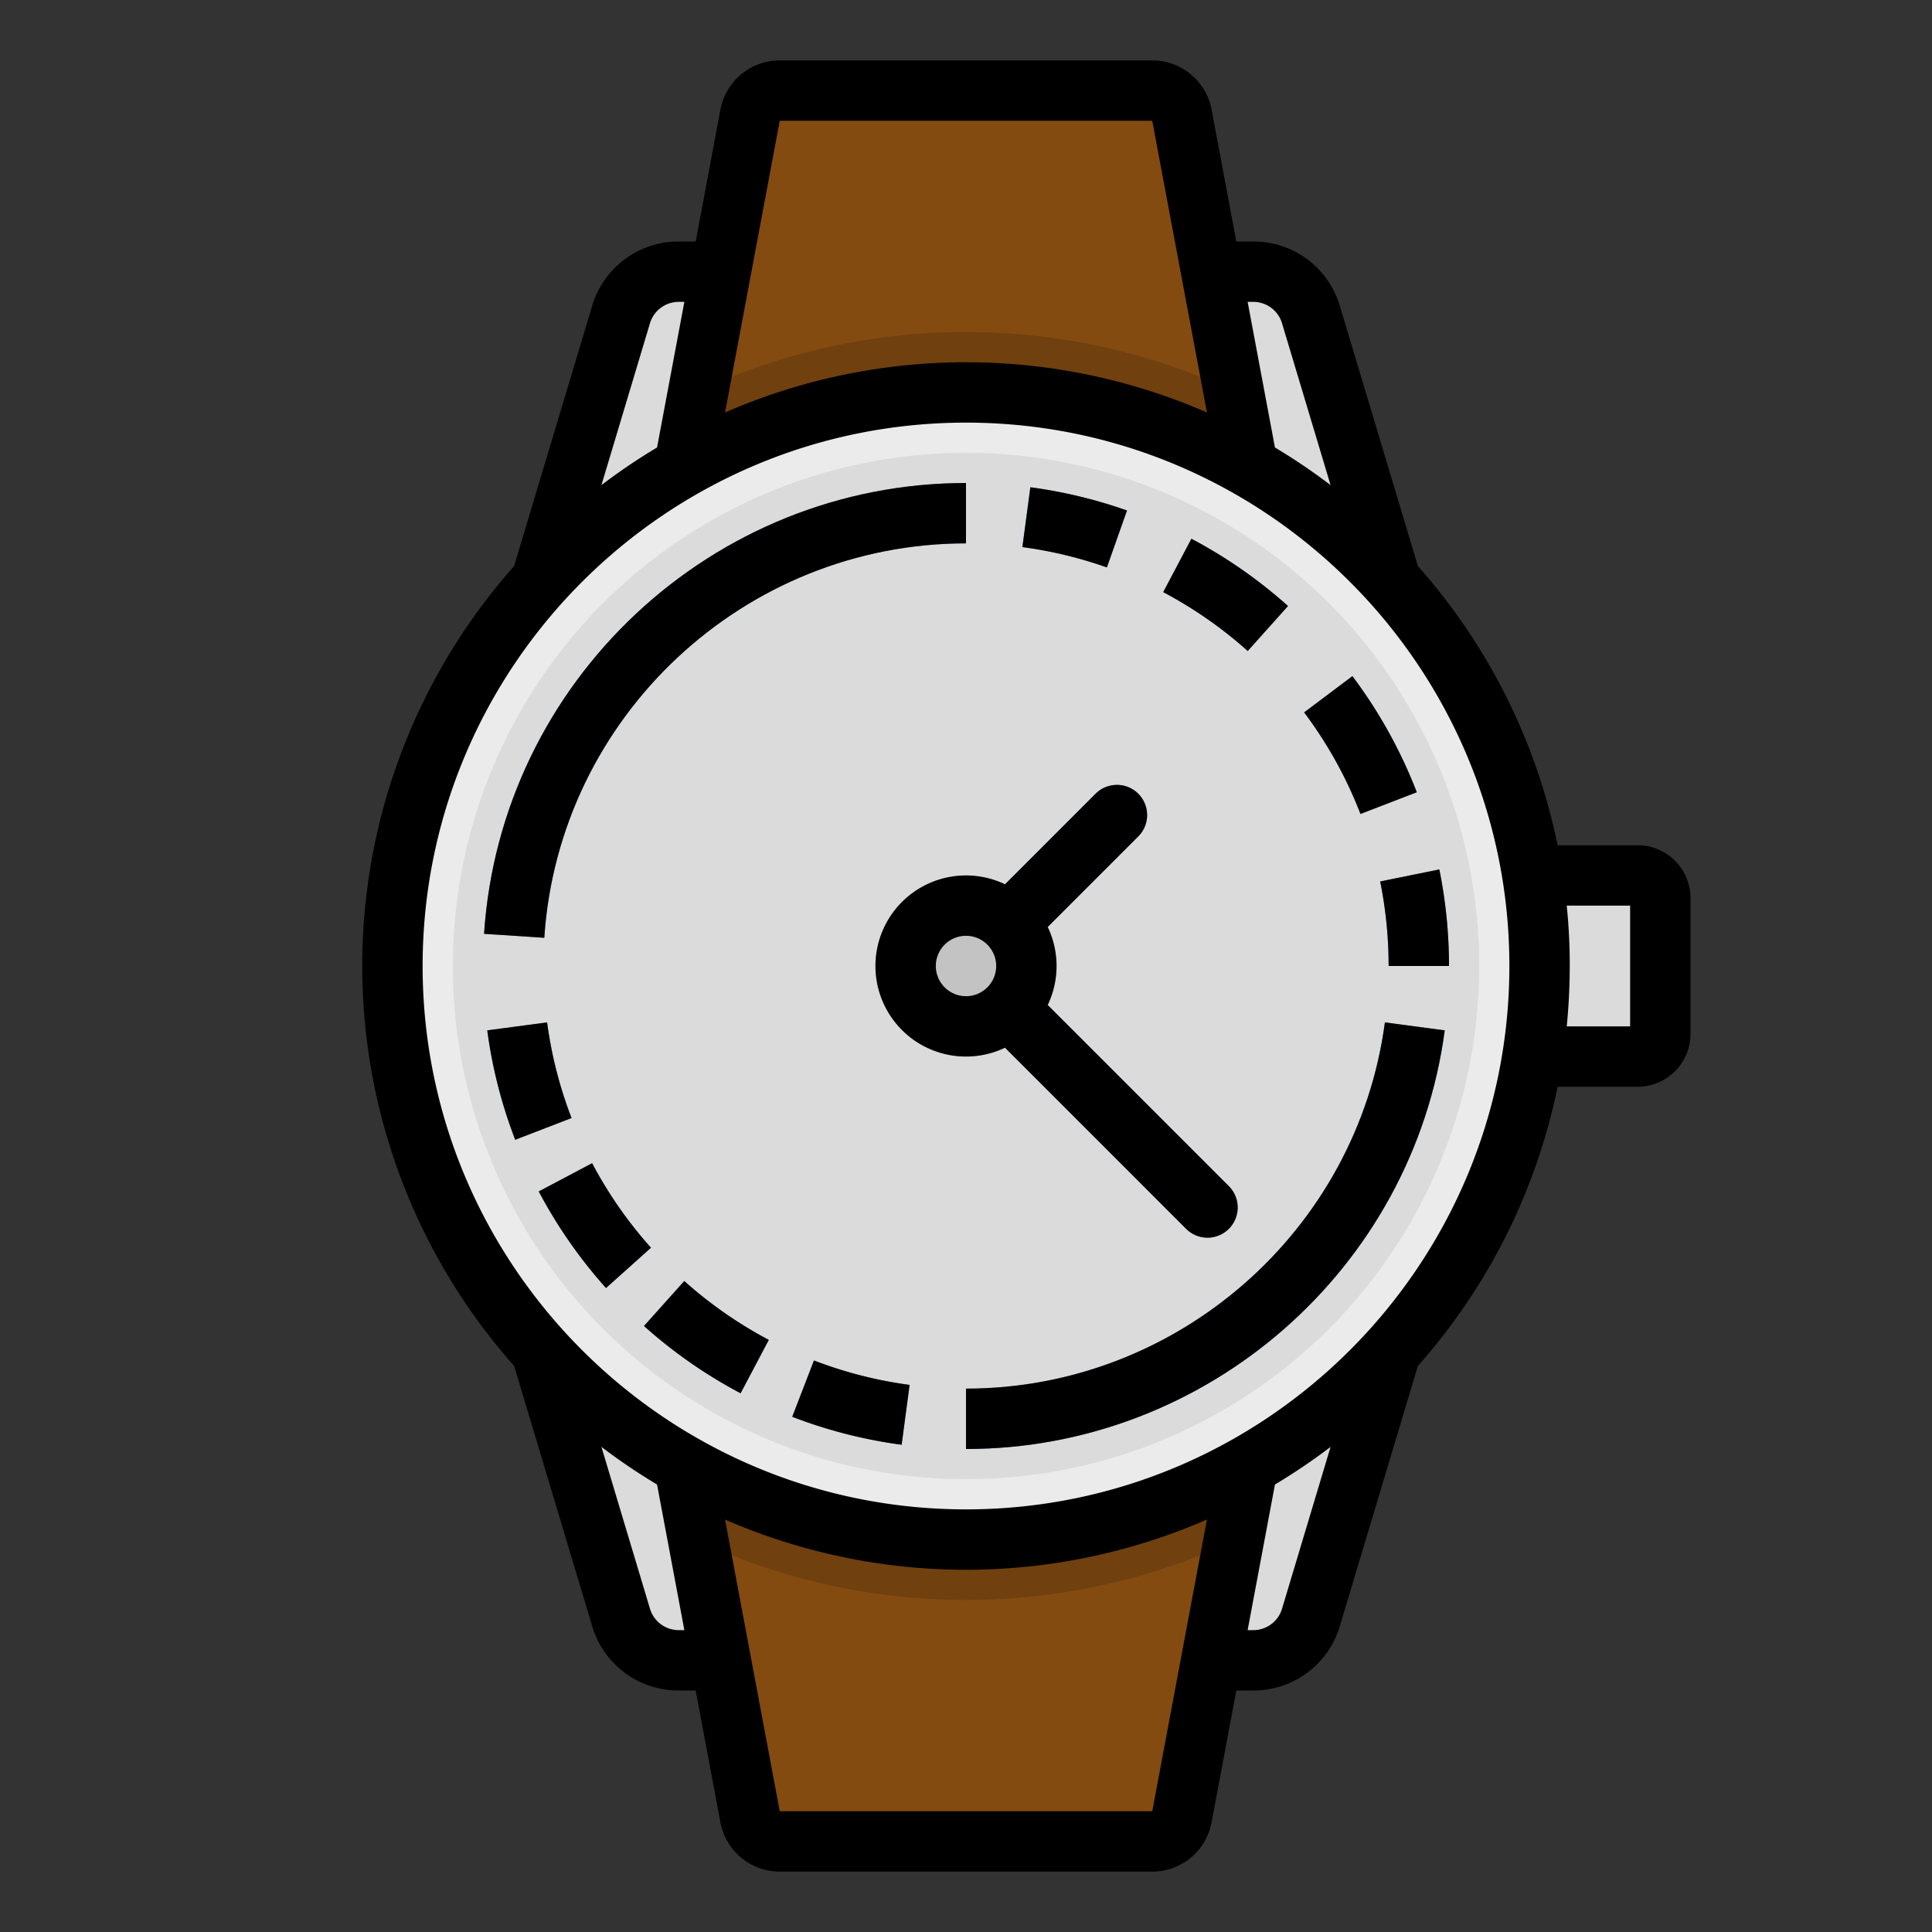 <svg height="512" viewBox="0 0 512 512" width="512" xmlns="http://www.w3.org/2000/svg"><rect x="0" y="0" width="512" height="512" fill="#333333" stroke="none"/><g id="filled_outline" data-name="filled outline"><path d="m368 152 8 16h-240l8-16 20.579-68.6a16 16 0 0 1 15.321-11.4h152.2a16 16 0 0 1 15.325 11.4z" fill="#dbdbdb"/><path d="m336 152h-160l9.06-48.34 13.72-73.13a8 8 0 0 1 7.86-6.53h98.72a8 8 0 0 1 7.86 6.53l13.72 73.13z" fill="#834b10"/><path d="m144 360-8-24h240l-8 24-20.579 68.6a16 16 0 0 1 -15.321 11.4h-152.2a16 16 0 0 1 -15.325-11.4z" fill="#dbdbdb"/><path d="m336 360-9.06 48.34-13.72 73.13a8 8 0 0 1 -7.86 6.53h-98.72a8 8 0 0 1 -7.86-6.53l-13.72-73.13-9.06-48.34z" fill="#834b10"/><path d="m176 360h160l-9.06 48.34a168.51 168.51 0 0 1 -141.88 0z" fill="#70400e"/><path d="m336 152h-160l9.06-48.34a168.51 168.51 0 0 1 141.88 0z" fill="#70400e"/><path d="m434 280h-34v-48h34a6 6 0 0 1 6 6v36a6 6 0 0 1 -6 6z" fill="#dbdbdb"/><circle cx="256" cy="256" fill="#ebebeb" r="152"/><circle cx="256" cy="256" fill="#dbdbdb" r="136"/><g fill="#4799cf"><path d="m320 328a7.976 7.976 0 0 1 -5.657-2.343l-64-64a8 8 0 0 1 0-11.314l40-40a8 8 0 0 1 11.314 11.314l-34.343 34.343 58.343 58.343a8 8 0 0 1 -5.657 13.657z"/><path d="m144.245 248.525-15.966-1.05c4.41-66.996 60.512-119.475 127.721-119.475v16c-58.809 0-107.9 45.913-111.755 104.525z"/><path d="m136.536 302.05a127.43 127.43 0 0 1 -7.409-28.993l15.861-2.114a111.331 111.331 0 0 0 6.476 25.349z"/><path d="m160.6 341.336a128.438 128.438 0 0 1 -17.827-25.6l14.146-7.478a112.335 112.335 0 0 0 15.6 22.4z"/><path d="m196.262 369.232a128.3 128.3 0 0 1 -25.6-17.827l10.67-11.922a112.316 112.316 0 0 0 22.4 15.6z"/><path d="m238.943 382.873a127.485 127.485 0 0 1 -28.992-7.408l5.757-14.929a111.412 111.412 0 0 0 25.349 6.477z"/><path d="m256 384v-16c55.915 0 103.641-41.725 111.013-97.057l15.86 2.114c-8.428 63.248-62.973 110.943-126.873 110.943z"/><path d="m384 256h-16a112.917 112.917 0 0 0 -2.24-22.408l15.679-3.184a128.831 128.831 0 0 1 2.561 25.592z"/><path d="m360.536 215.708a111.787 111.787 0 0 0 -14.936-26.914l12.792-9.61a127.772 127.772 0 0 1 17.068 30.766z"/><path d="m330.665 172.517a112.316 112.316 0 0 0 -22.4-15.6l7.476-14.146a128.3 128.3 0 0 1 25.6 17.827z"/><path d="m293.334 150.371a111.486 111.486 0 0 0 -22.391-5.384l2.114-15.86a127.6 127.6 0 0 1 25.609 6.158z"/></g><circle cx="256" cy="256" fill="#c3c3c3" r="24"/><path d="m232 256a24 24 0 0 0 34.341 21.655l48 48a8 8 0 0 0 11.314-11.314l-48-48a23.973 23.973 0 0 0 0-20.682l24-24a8 8 0 0 0 -11.314-11.314l-24 24a24 24 0 0 0 -34.341 21.655zm16 0a8 8 0 1 1 8 8 8.009 8.009 0 0 1 -8-8z"/><path d="m448 274v-36a14.015 14.015 0 0 0 -14-14h-21.217a159.636 159.636 0 0 0 -37.051-74.007c-.026-.1-.041-.2-.069-.292l-20.58-68.6a23.845 23.845 0 0 0 -22.983-17.101h-4.463l-6.554-34.944a16.009 16.009 0 0 0 -15.723-13.056h-98.72a16.009 16.009 0 0 0 -15.723 13.055l-6.554 34.945h-4.463a23.845 23.845 0 0 0 -22.983 17.1l-20.58 68.6c-.028.1-.043.195-.069.292a159.668 159.668 0 0 0 0 212.014c.026.1.041.2.069.292l20.58 68.6a23.845 23.845 0 0 0 22.983 17.102h4.463l6.554 34.944a16.009 16.009 0 0 0 15.723 13.056h98.72a16.009 16.009 0 0 0 15.723-13.055l6.554-34.945h4.463a23.845 23.845 0 0 0 22.983-17.1l20.58-68.6c.028-.1.043-.195.069-.292a159.636 159.636 0 0 0 37.051-74.008h21.217a14.015 14.015 0 0 0 14-14zm-115.9-194a7.944 7.944 0 0 1 7.657 5.7l12.856 42.853a160.579 160.579 0 0 0 -14.738-9.964l-7.237-38.589zm-125.46-48 98.717.005 14.5 77.306a159.824 159.824 0 0 0 -127.713 0zm-34.4 53.7a7.945 7.945 0 0 1 7.66-5.7h1.462l-7.237 38.588a160.579 160.579 0 0 0 -14.738 9.964zm83.76 26.3c79.4 0 144 64.6 144 144s-64.6 144-144 144-144-64.6-144-144 64.6-144 144-144zm-76.1 320a7.944 7.944 0 0 1 -7.657-5.7l-12.856-42.853a160.579 160.579 0 0 0 14.738 9.964l7.237 38.589zm125.46 48h-98.717l-14.5-77.306a159.824 159.824 0 0 0 127.713 0zm34.4-53.7a7.945 7.945 0 0 1 -7.66 5.7h-1.462l7.237-38.588a160.579 160.579 0 0 0 14.738-9.964zm92.24-154.3h-16.8q.787-7.9.8-16t-.8-16h16.8z"/><path d="m256 144v-16c-67.209 0-123.311 52.479-127.721 119.475l15.966 1.05c3.855-58.612 52.946-104.525 111.755-104.525z"/><path d="m144.988 270.943-15.861 2.114a127.43 127.43 0 0 0 7.409 28.993l14.928-5.758a111.331 111.331 0 0 1 -6.476-25.349z"/><path d="m172.517 330.665a112.335 112.335 0 0 1 -15.6-22.4l-14.146 7.478a128.438 128.438 0 0 0 17.827 25.6z"/><path d="m170.665 351.405a128.3 128.3 0 0 0 25.6 17.827l7.476-14.146a112.316 112.316 0 0 1 -22.4-15.6z"/><path d="m209.951 375.465a127.485 127.485 0 0 0 28.992 7.408l2.114-15.86a111.412 111.412 0 0 1 -25.349-6.477z"/><path d="m256 368v16c63.9 0 118.445-47.695 126.873-110.943l-15.86-2.114c-7.372 55.332-55.098 97.057-111.013 97.057z"/><path d="m368 256h16a128.831 128.831 0 0 0 -2.561-25.592l-15.679 3.184a112.917 112.917 0 0 1 2.24 22.408z"/><path d="m375.464 209.95a127.772 127.772 0 0 0 -17.064-30.766l-12.792 9.61a111.787 111.787 0 0 1 14.932 26.914z"/><path d="m341.335 160.6a128.3 128.3 0 0 0 -25.6-17.827l-7.476 14.146a112.316 112.316 0 0 1 22.4 15.6z"/><path d="m298.666 135.285a127.6 127.6 0 0 0 -25.609-6.158l-2.114 15.86a111.486 111.486 0 0 1 22.391 5.384z"/></g></svg>